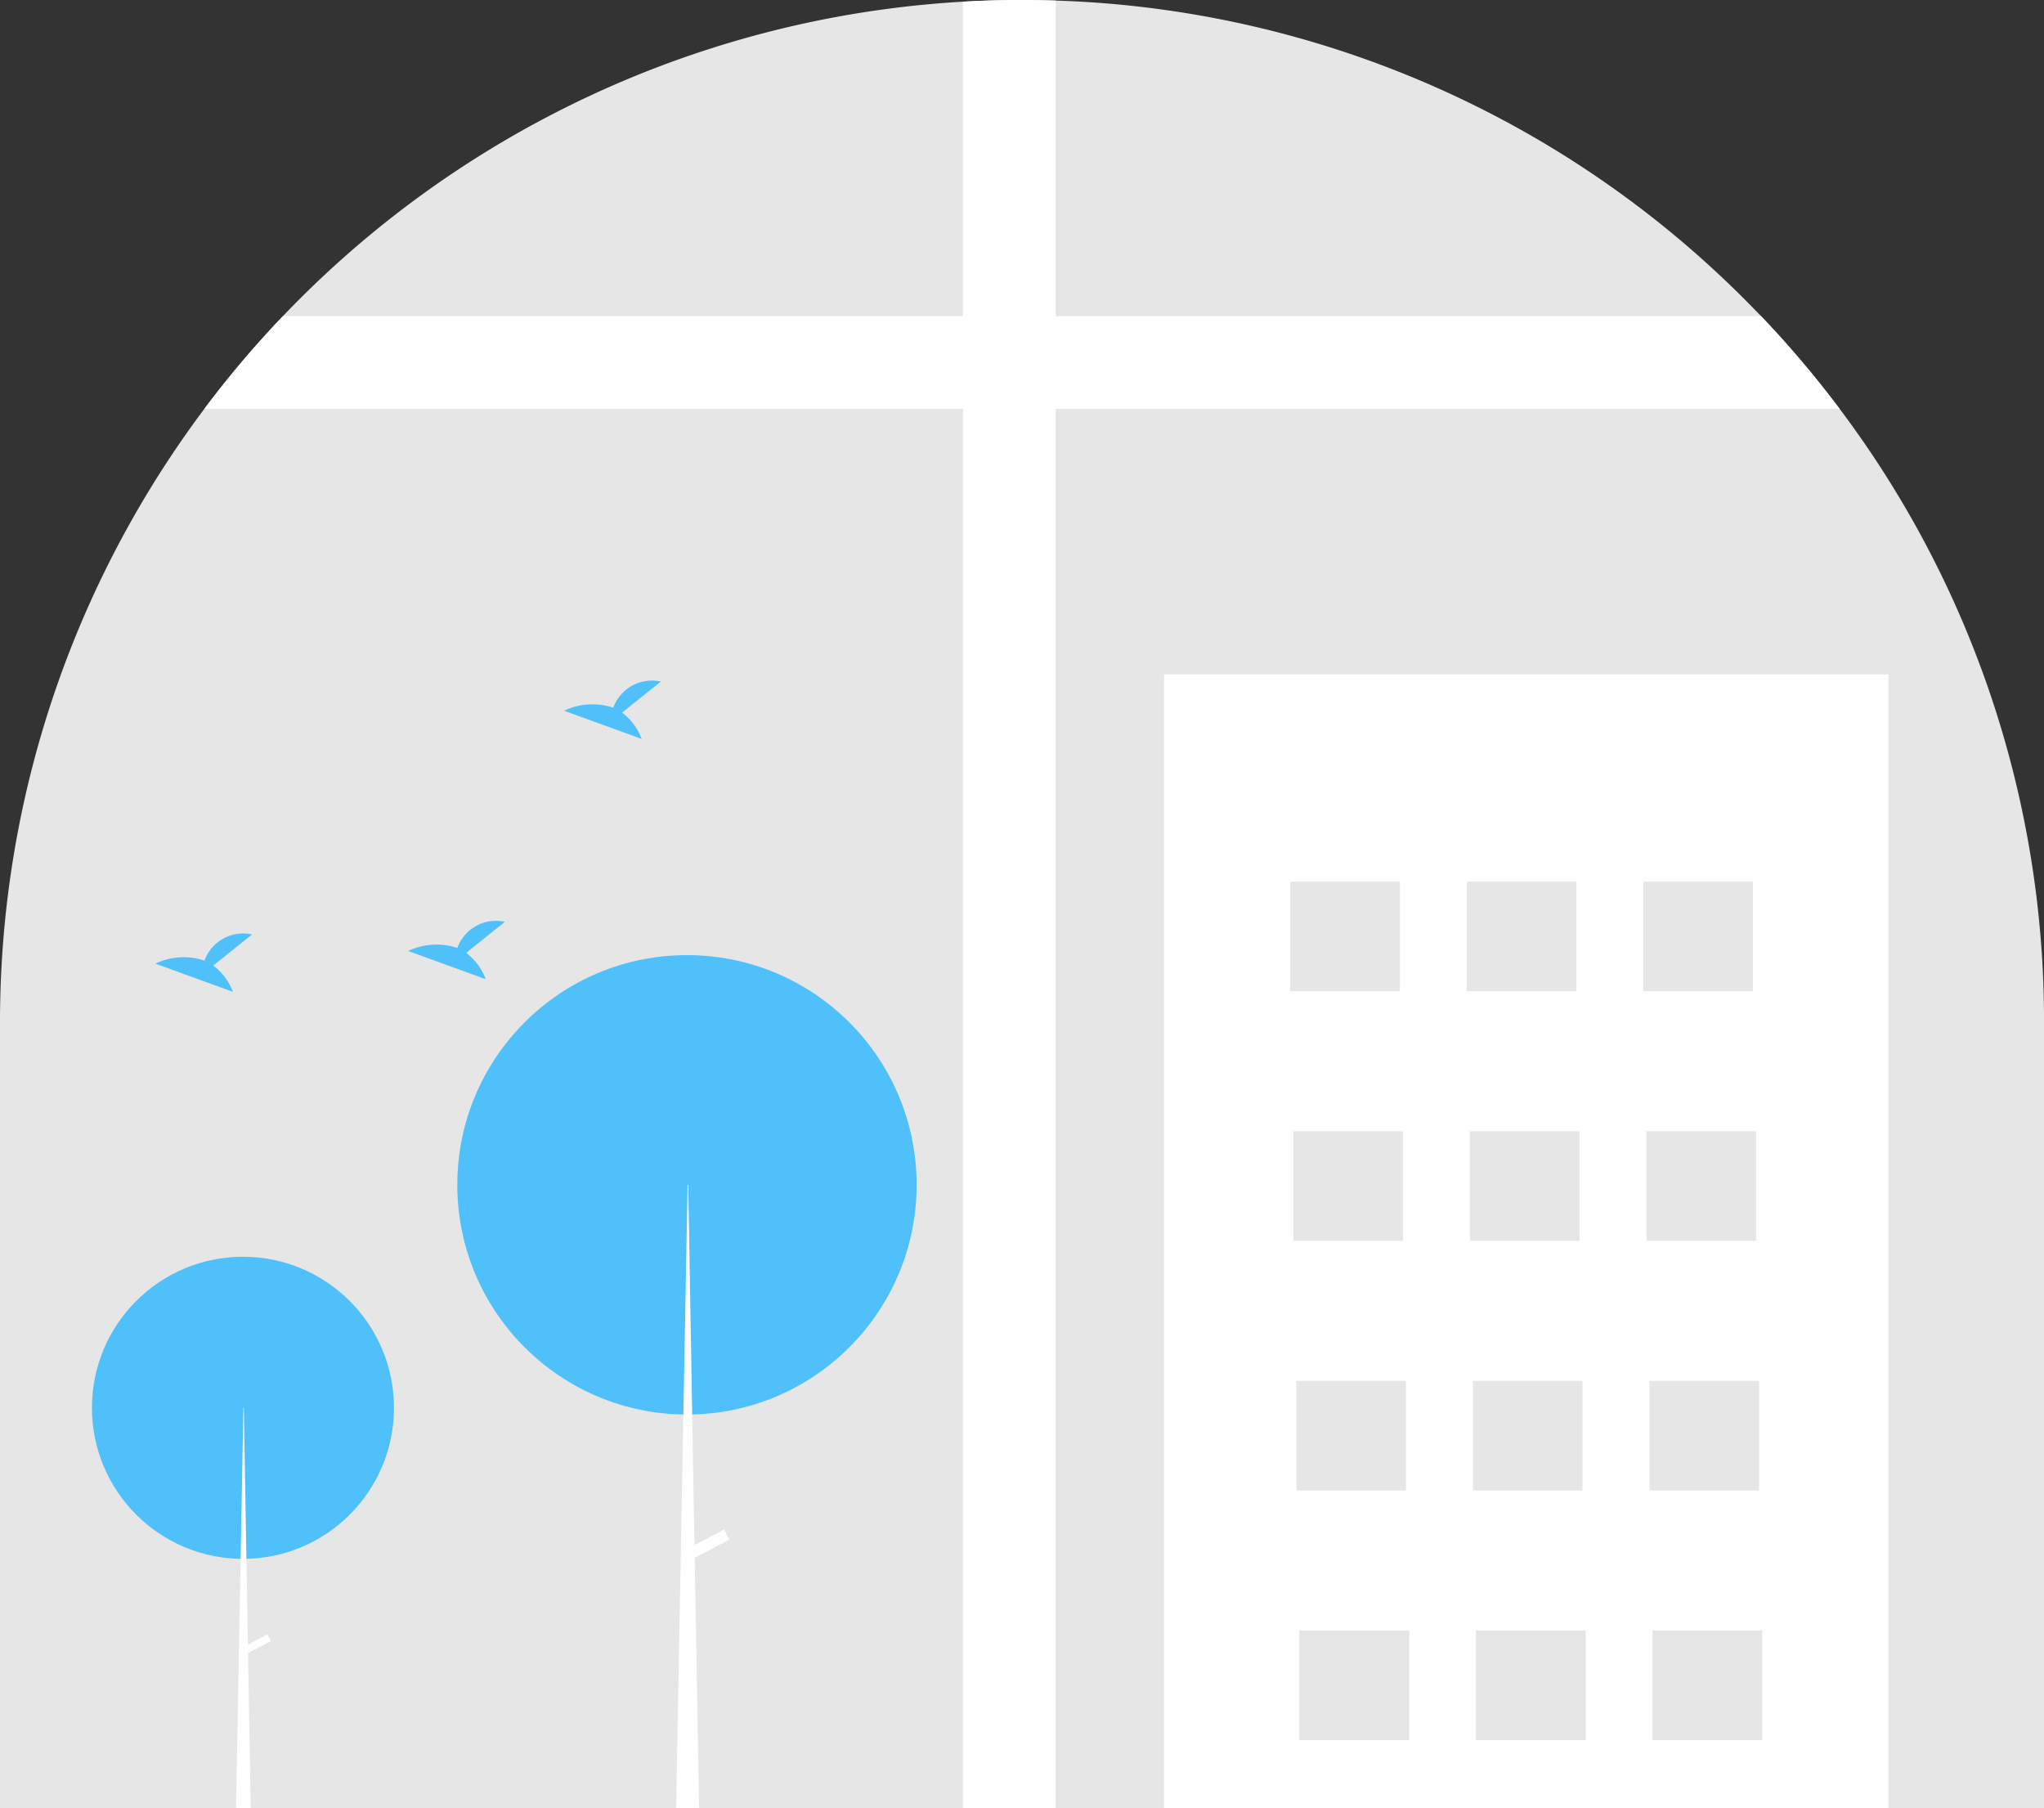 <svg xmlns="http://www.w3.org/2000/svg" width="155.411" height="137.467" viewBox="0 0 155.411 137.467">
  <rect x="0" y="0" width="155.411" height="137.467" fill="#333333" stroke="none"/>
  <g id="Group_141" data-name="Group 141" transform="translate(-295.657 0)">
    <path id="Path_113" data-name="Path 113" d="M630.818,159.732v59.76H475.407v-59.76a77.7,77.7,0,0,1,73.22-77.579q2.223-.13,4.486-.127c.857,0,1.714.012,2.562.043a77.447,77.447,0,0,1,52.382,22.716c.421.421.832.845,1.247,1.271a78.3,78.3,0,0,1,5.977,7.05,77.355,77.355,0,0,1,15.539,46.625Z" transform="translate(-179.75 -82.026)" fill="#e6e6e6"/>
    <path id="Path_114" data-name="Path 114" d="M719.142,82.068V219.49h-7.049V82.152q2.225-.13,4.486-.128C717.437,82.023,718.293,82.036,719.142,82.068Z" transform="translate(-343.217 -82.024)" fill="#fff"/>
    <path id="Path_115" data-name="Path 115" d="M649.967,166.76H525.633a77.938,77.938,0,0,1,5.976-7.05H643.992A77.931,77.931,0,0,1,649.967,166.76Z" transform="translate(-214.439 -135.678)" fill="#fff"/>
    <rect id="Rectangle_15" data-name="Rectangle 15" width="55.08" height="86.197" transform="translate(384.159 51.269)" fill="#fff"/>
    <rect id="Rectangle_16" data-name="Rectangle 16" width="8.331" height="8.331" transform="translate(393.763 67.022)" fill="#e6e6e6"/>
    <rect id="Rectangle_17" data-name="Rectangle 17" width="8.331" height="8.331" transform="translate(407.186 67.022)" fill="#e6e6e6"/>
    <rect id="Rectangle_18" data-name="Rectangle 18" width="8.331" height="8.331" transform="translate(420.608 67.022)" fill="#e6e6e6"/>
    <rect id="Rectangle_19" data-name="Rectangle 19" width="8.331" height="8.331" transform="translate(393.994 85.999)" fill="#e6e6e6"/>
    <rect id="Rectangle_20" data-name="Rectangle 20" width="8.331" height="8.331" transform="translate(407.417 85.999)" fill="#e6e6e6"/>
    <rect id="Rectangle_21" data-name="Rectangle 21" width="8.331" height="8.331" transform="translate(420.84 85.999)" fill="#e6e6e6"/>
    <rect id="Rectangle_22" data-name="Rectangle 22" width="8.331" height="8.331" transform="translate(394.225 104.977)" fill="#e6e6e6"/>
    <rect id="Rectangle_23" data-name="Rectangle 23" width="8.331" height="8.331" transform="translate(407.648 104.977)" fill="#e6e6e6"/>
    <rect id="Rectangle_24" data-name="Rectangle 24" width="8.331" height="8.331" transform="translate(421.071 104.977)" fill="#e6e6e6"/>
    <rect id="Rectangle_25" data-name="Rectangle 25" width="8.331" height="8.331" transform="translate(394.457 123.954)" fill="#e6e6e6"/>
    <rect id="Rectangle_26" data-name="Rectangle 26" width="8.331" height="8.331" transform="translate(407.88 123.954)" fill="#e6e6e6"/>
    <rect id="Rectangle_27" data-name="Rectangle 27" width="8.331" height="8.331" transform="translate(421.303 123.954)" fill="#e6e6e6"/>
    <rect id="Rectangle_28" data-name="Rectangle 28" width="8.331" height="8.331" transform="translate(394.457 123.954)" fill="#e6e6e6"/>
    <rect id="Rectangle_29" data-name="Rectangle 29" width="8.331" height="8.331" transform="translate(407.88 123.954)" fill="#e6e6e6"/>
    <rect id="Rectangle_30" data-name="Rectangle 30" width="8.331" height="8.331" transform="translate(421.303 123.954)" fill="#e6e6e6"/>
    <circle id="Ellipse_3" data-name="Ellipse 3" cx="11.483" cy="11.483" r="11.483" transform="translate(302.647 95.54)" fill="#50c0fb"/>
    <path id="Path_116" data-name="Path 116" d="M354.787,376.406h-1.12l.35-18.963.21-11.48h.031l.2,11.48.111,6.53.012.634Z" transform="translate(-40.065 -238.94)" fill="#fff"/>
    <rect id="Rectangle_31" data-name="Rectangle 31" width="0.568" height="2.145" transform="translate(315.987 124.254) rotate(62.234)" fill="#fff"/>
    <circle id="Ellipse_4" data-name="Ellipse 4" cx="17.462" cy="17.462" r="17.462" transform="translate(330.427 72.61)" fill="#50c0fb"/>
    <path id="Path_117" data-name="Path 117" d="M463.585,338.558h-1.748l.362-19.678.189-10.258.322-17.46h.049l.3,17.457.173,9.933.018.965Z" transform="translate(-114.773 -201.092)" fill="#fff"/>
    <rect id="Rectangle_32" data-name="Rectangle 32" width="0.863" height="3.262" transform="translate(350.714 116.274) rotate(62.234)" fill="#fff"/>
    <path id="Path_118" data-name="Path 118" d="M517.988,313.949l2.95-2.359a3.126,3.126,0,0,0-3.619,1.986,5.025,5.025,0,0,0-3.739.231l5.9,2.143a4.467,4.467,0,0,0-1.494-2Z" transform="translate(-206.115 -240.551)" fill="#50c0fb"/>
    <path id="Path_119" data-name="Path 119" d="M618.463,251.8l2.95-2.359a3.126,3.126,0,0,0-3.619,1.986,5.025,5.025,0,0,0-3.739.231l5.9,2.143A4.466,4.466,0,0,0,618.463,251.8Z" transform="translate(-275.508 -197.627)" fill="#50c0fb"/>
    <path id="Path_120" data-name="Path 120" d="M580.138,310.842l2.95-2.359a3.126,3.126,0,0,0-3.619,1.986,5.024,5.024,0,0,0-3.739.231l5.9,2.143a4.467,4.467,0,0,0-1.494-2Z" transform="translate(-249.039 -238.405)" fill="#50c0fb"/>
  </g>
</svg>
